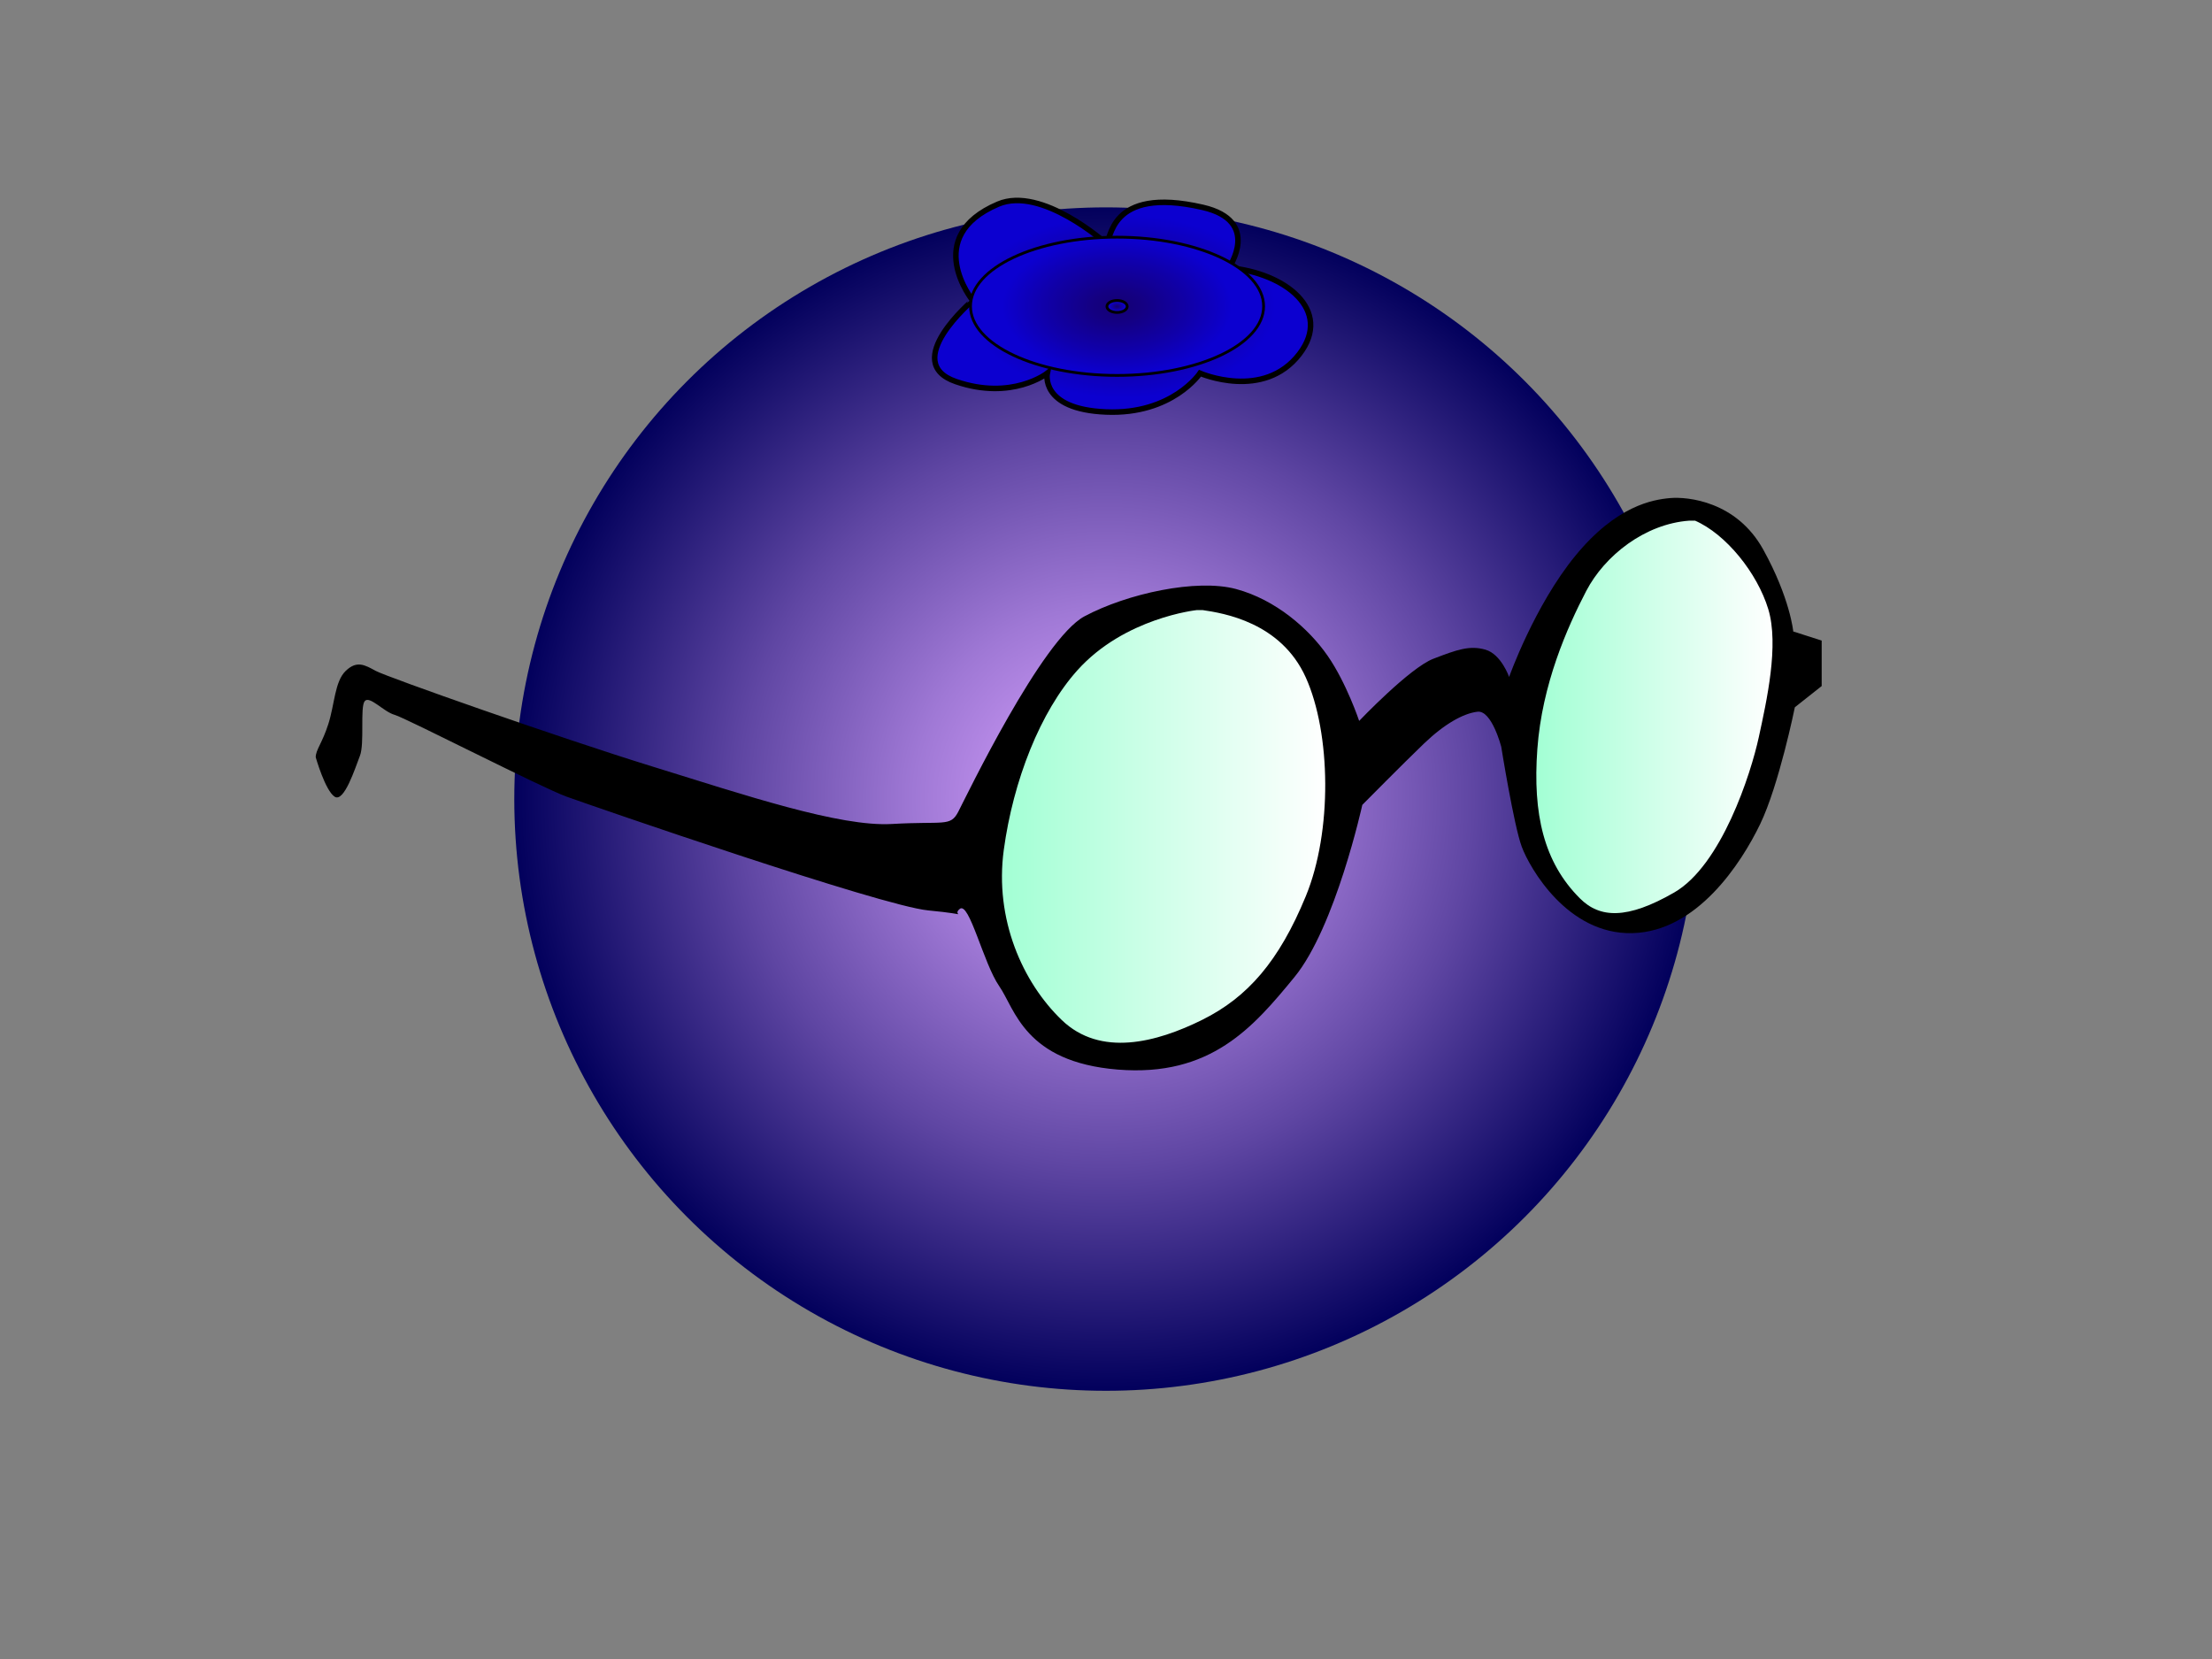 <?xml version="1.0" encoding="utf-8"?>
<!-- Generator: Adobe Illustrator 15.0.0, SVG Export Plug-In . SVG Version: 6.00 Build 0)  -->
<!DOCTYPE svg PUBLIC "-//W3C//DTD SVG 1.1//EN" "http://www.w3.org/Graphics/SVG/1.1/DTD/svg11.dtd">
<svg version="1.1" id="Layer_1" xmlns="http://www.w3.org/2000/svg" xmlns:xlink="http://www.w3.org/1999/xlink" x="0px" y="0px"
	 width="800px" height="600px" viewBox="0 0 800 600" enable-background="new 0 0 800 600" xml:space="preserve">
<rect x="0" y="0" width="800" height="600" fill="#808080" stroke="none"/>
<radialGradient id="SVGID_1_" cx="400" cy="289" r="214" gradientUnits="userSpaceOnUse">
	<stop  offset="0" style="stop-color:#D7A2FF"/>
	<stop  offset="0.111" style="stop-color:#C896F3"/>
	<stop  offset="0.325" style="stop-color:#9F78D5"/>
	<stop  offset="0.621" style="stop-color:#5F46A3"/>
	<stop  offset="0.984" style="stop-color:#06035F"/>
	<stop  offset="1" style="stop-color:#02005C"/>
</radialGradient>
<circle fill="url(#SVGID_1_)" cx="400" cy="289" r="214"/>
<radialGradient id="SVGID_2_" cx="404" cy="113" r="41.437" gradientTransform="matrix(-1 0 0 -0.6 808 180.8)" gradientUnits="userSpaceOnUse">
	<stop  offset="0" style="stop-color:#150073"/>
	<stop  offset="0.221" style="stop-color:#140082"/>
	<stop  offset="0.646" style="stop-color:#1000AA"/>
	<stop  offset="1" style="stop-color:#0C00D0"/>
</radialGradient>
<ellipse fill="url(#SVGID_2_)" stroke="#000000" stroke-miterlimit="10" cx="404" cy="113" rx="53" ry="25"/>
<radialGradient id="SVGID_3_" cx="406.014" cy="110.776" r="55.164" gradientTransform="matrix(-1 0 0 -0.6 812.027 177.242)" gradientUnits="userSpaceOnUse">
	<stop  offset="0" style="stop-color:#150073"/>
	<stop  offset="0.221" style="stop-color:#140082"/>
	<stop  offset="0.646" style="stop-color:#1000AA"/>
	<stop  offset="1" style="stop-color:#0C00D0"/>
</radialGradient>
<path fill="url(#SVGID_3_)" stroke="#000000" stroke-width="2" stroke-miterlimit="10" d="M378.761,134.988
	c0,0-2.761,13.012,21.239,14.012s34-14.012,34-14.012s23,10.012,36-7c12.048-15.766-5.105-29.284-25.553-31.136
	c0,0,11.834-16.941-9.447-21.852c-34.667-8-32.95,12.833-35,13c0,0-23.302-20.851-39-14.18
	c-27.802,11.814-9.205,34.847-9.205,34.847S325.41,131,345.705,138S378.761,134.988,378.761,134.988z"/>
<radialGradient id="SVGID_4_" cx="404" cy="110.776" r="41.437" gradientTransform="matrix(-1 0 0 -0.6 808 177.242)" gradientUnits="userSpaceOnUse">
	<stop  offset="0" style="stop-color:#150073"/>
	<stop  offset="0.221" style="stop-color:#140082"/>
	<stop  offset="0.646" style="stop-color:#1000AA"/>
	<stop  offset="1" style="stop-color:#0C00D0"/>
</radialGradient>
<ellipse fill="url(#SVGID_4_)" stroke="#000000" stroke-miterlimit="10" cx="404" cy="110.776" rx="53" ry="25"/>
<radialGradient id="SVGID_5_" cx="404" cy="110.834" r="3.012" gradientTransform="matrix(-1 0 0 -0.6 808 177.334)" gradientUnits="userSpaceOnUse">
	<stop  offset="0" style="stop-color:#150073"/>
	<stop  offset="0.221" style="stop-color:#140082"/>
	<stop  offset="0.646" style="stop-color:#1000AA"/>
	<stop  offset="1" style="stop-color:#0C00D0"/>
</radialGradient>
<ellipse fill="url(#SVGID_5_)" stroke="#000000" stroke-miterlimit="10" cx="404" cy="110.833" rx="3.667" ry="2.167"/>
<radialGradient id="SVGID_6_" cx="404" cy="138" r="0" gradientTransform="matrix(-1 0 0 -0.6 808 220.8)" gradientUnits="userSpaceOnUse">
	<stop  offset="0" style="stop-color:#150073"/>
	<stop  offset="0.221" style="stop-color:#140082"/>
	<stop  offset="0.646" style="stop-color:#1000AA"/>
	<stop  offset="1" style="stop-color:#0C00D0"/>
</radialGradient>
<path fill="url(#SVGID_6_)" stroke="#000000" stroke-miterlimit="10" d="M404,138"/>
<g>
	<path d="M114.189,273.882c0-2.741,2.284-4.934,4.567-12.061c2.284-7.127,2.284-15.351,6.28-19.188
		c3.997-3.838,6.852-2.193,10.847,0c3.997,2.193,66.226,24.122,99.91,34.539c33.683,10.417,67.938,21.93,86.778,20.833
		c18.839-1.097,21.123,1.096,23.979-4.386c2.854-5.483,30.258-62.5,45.672-70.723c15.415-8.224,40.535-13.706,54.808-9.868
		c14.271,3.837,26.261,14.254,33.112,24.122c6.851,9.869,11.418,23.575,11.418,23.575s18.27-19.188,26.833-22.478
		c8.563-3.289,13.131-4.934,18.84-3.289c5.709,1.644,8.563,9.868,8.563,9.868s9.135-25.768,23.978-43.859
		c14.845-18.092,27.975-20.285,34.256-20.833c6.279-0.548,23.978,1.096,33.683,18.64c9.706,17.543,10.848,29.605,10.848,29.605
		l10.276,3.29v16.447l-9.705,7.676c0,0-5.71,28.105-12.56,42.287c-6.852,14.181-22.837,38.853-46.245,39.401
		c-23.406,0.547-37.108-23.574-39.963-31.25c-2.854-7.675-7.422-36.184-7.422-36.184s-3.426-13.232-8.563-12.646
		c-5.138,0.585-11.989,4.423-19.411,11.55s-22.266,22.138-22.266,22.138s-9.706,44.199-24.549,62.291
		c-14.844,18.093-30.259,36.184-63.942,33.442s-37.108-21.929-42.817-30.153c-5.709-8.223-10.848-30.701-14.273-27.96
		c-3.426,2.741,5.709,2.192-11.418,0.549c-17.128-1.645-121.604-37.829-130.738-41.119c-9.134-3.289-58.233-28.508-62.229-29.605
		c-3.997-1.096-9.135-7.127-10.847-4.934c-1.713,2.193,0,15.351-1.713,19.736s-5.709,16.996-9.135,14.802
		C117.615,285.944,114.189,273.882,114.189,273.882z"/>
	<linearGradient id="SVGID_7_" gradientUnits="userSpaceOnUse" x1="361.873" y1="298.89" x2="479.787" y2="298.89">
		<stop  offset="0" style="stop-color:#A2FFD4"/>
		<stop  offset="1" style="stop-color:#FFFFFF"/>
	</linearGradient>
	<path fill="url(#SVGID_7_)" stroke="#000000" stroke-miterlimit="10" d="M435.041,220.155c7.422,1.097,28.545,4.386,37.68,24.671
		c9.135,20.285,9.705,55.92,0,79.495s-21.124,36.731-37.68,44.956c-16.557,8.223-37.109,13.706-51.382,0
		s-24.549-36.732-21.124-61.951c3.426-25.219,13.258-50.213,26.743-65.241c17.217-19.188,43.479-21.93,43.479-21.93H435.041z"/>
	<linearGradient id="SVGID_8_" gradientUnits="userSpaceOnUse" x1="555.13" y1="259.275" x2="641.564" y2="259.275">
		<stop  offset="0" style="stop-color:#A2FFD4"/>
		<stop  offset="1" style="stop-color:#FFFFFF"/>
	</linearGradient>
	<path fill="url(#SVGID_8_)" stroke="#000000" stroke-miterlimit="10" d="M613.164,187.809
		c11.419,4.934,22.836,19.188,26.832,32.346c3.997,13.158-0.57,33.443-3.424,46.6c-2.855,13.158-13.528,46.5-30.83,56.469
		c-17.127,9.868-27.261,9.457-34.683,2.056c-13.234-13.197-17.27-30.838-15.558-54.412c1.713-23.574,10.848-44.134,17.698-57.291
		c6.852-13.158,21.598-24.594,37.68-25.768H613.164z"/>
</g>
</svg>

